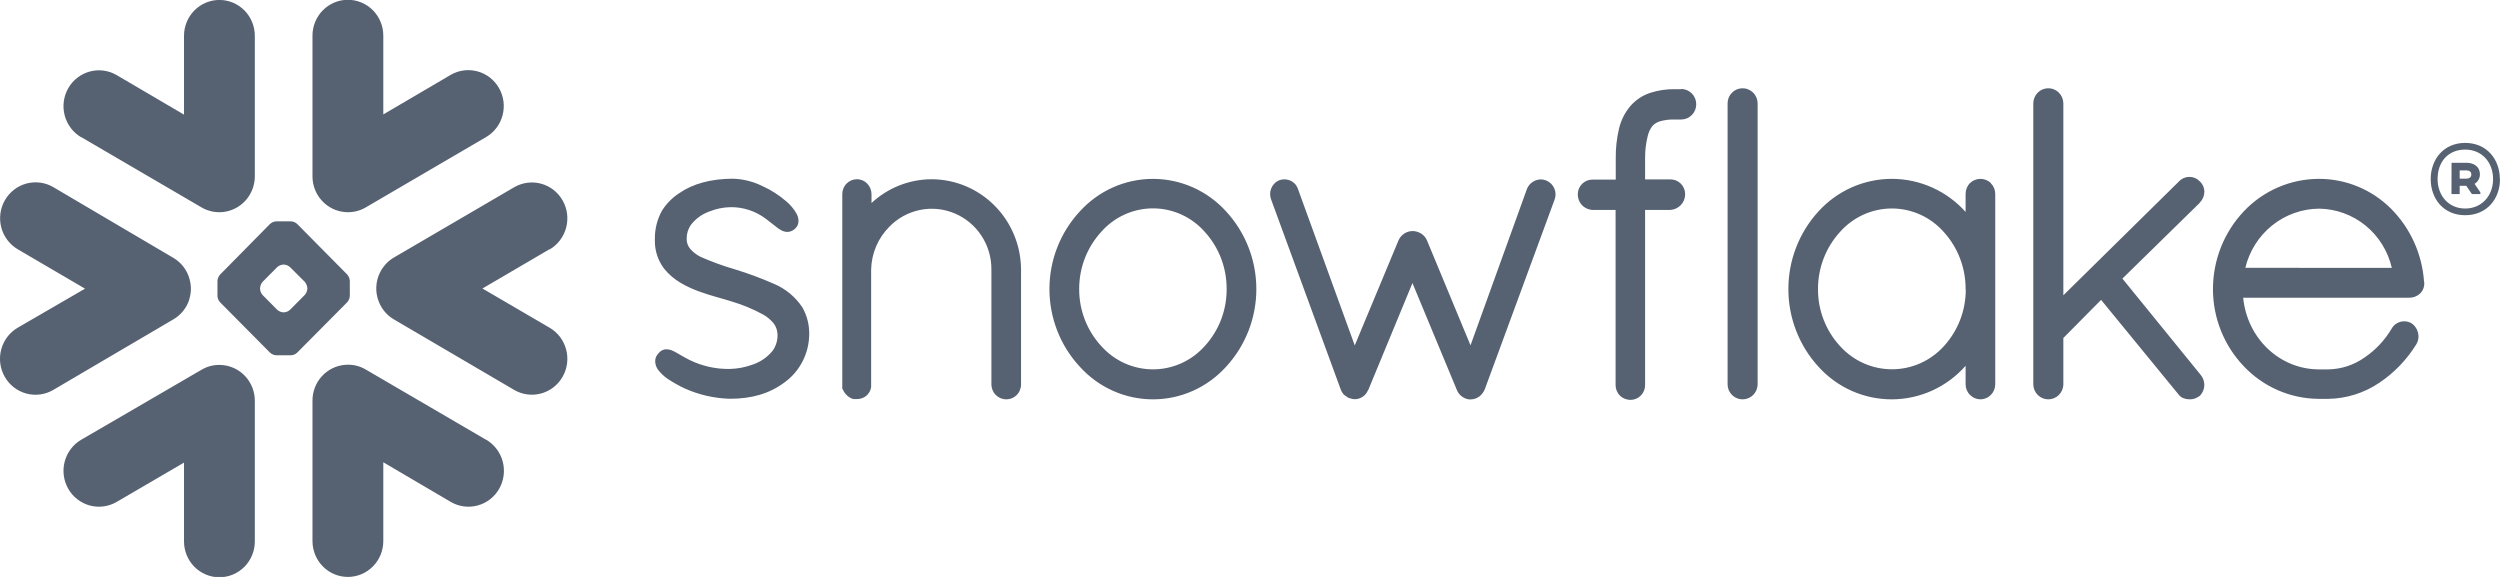 <svg width="156" height="36" viewBox="0 0 156 36" fill="none" xmlns="http://www.w3.org/2000/svg">
<g clip-path="url(#clip0_1433_65)">
<path fill-rule="evenodd" clip-rule="evenodd" d="M153.895 10.631H153.484V11.148H153.895C154.085 11.148 154.21 11.063 154.21 10.89C154.21 10.716 154.095 10.631 153.895 10.631ZM152.977 10.157H153.903C154.415 10.157 154.747 10.437 154.747 10.871C154.749 10.993 154.719 11.112 154.66 11.218C154.601 11.323 154.515 11.411 154.412 11.472L154.775 12.005V12.111H154.248L153.895 11.594H153.484V12.111H152.972L152.977 10.157ZM155.568 11.172C155.568 10.136 154.88 9.334 153.826 9.334C152.773 9.334 152.105 10.087 152.105 11.172C152.105 12.207 152.793 13.012 153.826 13.012C154.859 13.012 155.568 12.217 155.568 11.172ZM156 11.172C156 12.404 155.187 13.429 153.826 13.429C152.466 13.429 151.676 12.393 151.676 11.172C151.676 9.95 152.479 8.917 153.826 8.917C155.174 8.917 155.99 9.942 155.99 11.172H156ZM34.295 15.549L30.104 18.003L34.295 20.449C34.803 20.745 35.175 21.234 35.327 21.808C35.48 22.382 35.401 22.993 35.108 23.508C34.815 24.023 34.332 24.399 33.765 24.553C33.198 24.708 32.594 24.628 32.085 24.331L24.58 19.931C24.098 19.65 23.74 19.194 23.578 18.655C23.505 18.42 23.472 18.174 23.48 17.927C23.484 17.752 23.51 17.578 23.557 17.41C23.712 16.845 24.079 16.363 24.58 16.069L32.085 11.684C32.594 11.388 33.198 11.308 33.765 11.462C34.332 11.617 34.815 11.992 35.108 12.507C35.401 13.022 35.48 13.634 35.327 14.208C35.175 14.781 34.803 15.27 34.295 15.567V15.549ZM30.326 27.438L22.823 23.058C22.437 22.829 21.99 22.727 21.544 22.765C20.988 22.806 20.468 23.059 20.089 23.473C19.709 23.886 19.498 24.43 19.499 24.994V33.764C19.499 34.357 19.732 34.926 20.146 35.345C20.56 35.764 21.122 36 21.708 36C22.294 36 22.856 35.764 23.27 35.345C23.685 34.926 23.918 34.357 23.918 33.764V28.846L28.129 31.32C28.381 31.467 28.659 31.562 28.947 31.6C29.235 31.638 29.528 31.618 29.809 31.541C30.089 31.465 30.352 31.333 30.582 31.154C30.813 30.974 31.006 30.751 31.151 30.496C31.296 30.241 31.389 29.959 31.427 29.668C31.464 29.376 31.445 29.08 31.369 28.796C31.294 28.512 31.163 28.246 30.986 28.013C30.809 27.78 30.588 27.584 30.336 27.438H30.326ZM21.667 18.859L18.547 22.002C18.441 22.103 18.302 22.163 18.156 22.17H17.241C17.094 22.162 16.955 22.102 16.847 22.002L13.73 18.859C13.633 18.75 13.577 18.612 13.569 18.466V17.537C13.576 17.389 13.633 17.248 13.73 17.138L16.847 13.978C16.955 13.878 17.094 13.819 17.241 13.812H18.156C18.302 13.818 18.441 13.877 18.547 13.978L21.667 17.13C21.764 17.241 21.821 17.381 21.828 17.529V18.458C21.822 18.607 21.765 18.748 21.667 18.859ZM19.179 17.985C19.169 17.836 19.112 17.695 19.015 17.583L18.105 16.675C17.998 16.576 17.861 16.517 17.716 16.509H17.68C17.536 16.517 17.399 16.576 17.292 16.675L16.389 17.583C16.292 17.694 16.235 17.836 16.228 17.985V18.018C16.235 18.164 16.291 18.304 16.389 18.412L17.292 19.325C17.399 19.424 17.536 19.482 17.68 19.491H17.716C17.861 19.483 17.998 19.424 18.105 19.325L19.01 18.412C19.109 18.303 19.168 18.165 19.179 18.018V17.985ZM5.071 8.557L12.576 12.942C12.913 13.139 13.295 13.242 13.683 13.242C14.072 13.242 14.454 13.139 14.79 12.943C15.127 12.746 15.407 12.464 15.602 12.123C15.797 11.783 15.9 11.397 15.901 11.004V2.234C15.901 1.641 15.668 1.072 15.254 0.652C14.839 0.233 14.277 -0.003 13.691 -0.003C13.105 -0.003 12.543 0.233 12.129 0.652C11.715 1.072 11.482 1.641 11.482 2.234V7.152L7.278 4.685C7.026 4.538 6.748 4.443 6.46 4.405C6.172 4.367 5.879 4.387 5.598 4.464C5.032 4.619 4.549 4.995 4.256 5.509C3.964 6.024 3.885 6.636 4.038 7.209C4.191 7.783 4.562 8.272 5.071 8.568V8.557ZM21.544 13.235C21.99 13.271 22.436 13.169 22.823 12.942L30.326 8.557C30.578 8.411 30.799 8.215 30.976 7.982C31.153 7.749 31.283 7.483 31.359 7.199C31.434 6.915 31.454 6.619 31.417 6.327C31.379 6.035 31.285 5.754 31.14 5.499C30.995 5.244 30.802 5.021 30.572 4.841C30.342 4.662 30.079 4.53 29.798 4.454C29.518 4.377 29.225 4.357 28.937 4.395C28.649 4.433 28.371 4.528 28.119 4.675L23.918 7.141V2.223C23.918 1.63 23.685 1.062 23.27 0.642C22.856 0.223 22.294 -0.013 21.708 -0.013C21.122 -0.013 20.56 0.223 20.146 0.642C19.732 1.062 19.499 1.63 19.499 2.223V11.004C19.498 11.568 19.709 12.112 20.089 12.526C20.468 12.94 20.988 13.193 21.544 13.235ZM13.857 22.778C13.412 22.74 12.965 22.842 12.579 23.071L5.071 27.438C4.819 27.584 4.598 27.78 4.421 28.013C4.244 28.246 4.114 28.512 4.038 28.796C3.962 29.08 3.943 29.376 3.98 29.668C4.018 29.959 4.112 30.241 4.256 30.496C4.401 30.751 4.594 30.974 4.825 31.154C5.055 31.333 5.318 31.465 5.598 31.541C5.879 31.618 6.172 31.638 6.46 31.6C6.748 31.562 7.026 31.467 7.278 31.32L11.482 28.866V33.784C11.482 34.377 11.715 34.946 12.129 35.366C12.543 35.785 13.105 36.021 13.691 36.021C14.277 36.021 14.839 35.785 15.254 35.366C15.668 34.946 15.901 34.377 15.901 33.784V24.994C15.898 24.432 15.686 23.892 15.307 23.482C14.928 23.071 14.411 22.82 13.857 22.778ZM11.812 18.67C11.885 18.435 11.919 18.189 11.912 17.943C11.904 17.768 11.878 17.594 11.832 17.425C11.68 16.859 11.312 16.377 10.809 16.085L3.324 11.676C2.816 11.38 2.211 11.3 1.645 11.454C1.078 11.609 0.595 11.985 0.302 12.5C0.009 13.014 -0.07 13.626 0.082 14.2C0.235 14.774 0.606 15.262 1.115 15.559L5.306 18.013L1.105 20.449C0.596 20.747 0.225 21.237 0.074 21.812C-0.078 22.386 0.002 22.998 0.297 23.513C0.591 24.028 1.075 24.404 1.643 24.557C2.211 24.71 2.816 24.629 3.324 24.331L10.814 19.931C11.298 19.652 11.659 19.197 11.822 18.657L11.812 18.67ZM104.894 5.565H104.528C104.009 5.555 103.49 5.63 102.994 5.788C102.508 5.942 102.073 6.229 101.736 6.616C101.393 7.022 101.15 7.505 101.028 8.024C100.884 8.628 100.816 9.247 100.823 9.867V11.208H99.363C99.125 11.207 98.897 11.301 98.727 11.469C98.556 11.637 98.458 11.866 98.453 12.106C98.447 12.361 98.539 12.609 98.708 12.797C98.882 12.977 99.115 13.085 99.363 13.1H100.813V24.034C100.813 24.157 100.838 24.278 100.886 24.392C100.933 24.505 101.002 24.608 101.089 24.694C101.271 24.863 101.509 24.956 101.756 24.953C101.997 24.949 102.226 24.85 102.394 24.676C102.562 24.503 102.655 24.269 102.654 24.026V13.1H104.224C104.47 13.087 104.703 12.982 104.876 12.805C105.054 12.624 105.153 12.379 105.152 12.124V12.088C105.146 11.847 105.046 11.618 104.874 11.451C104.702 11.284 104.473 11.192 104.234 11.195H102.654V9.859C102.651 9.403 102.704 8.948 102.813 8.506C102.865 8.268 102.969 8.045 103.117 7.853C103.241 7.723 103.396 7.626 103.567 7.574C103.868 7.487 104.18 7.447 104.493 7.457H104.541H104.613H104.697H104.904C105.028 7.457 105.15 7.433 105.265 7.385C105.379 7.337 105.482 7.267 105.57 7.178C105.657 7.09 105.727 6.985 105.774 6.869C105.821 6.754 105.845 6.63 105.845 6.505C105.845 6.38 105.821 6.256 105.774 6.14C105.727 6.025 105.657 5.92 105.57 5.831C105.482 5.743 105.379 5.673 105.265 5.625C105.15 5.577 105.028 5.552 104.904 5.552L104.894 5.565ZM137.268 12.639C137.357 12.552 137.428 12.447 137.477 12.332C137.525 12.216 137.551 12.092 137.552 11.966C137.552 11.844 137.526 11.723 137.476 11.611C137.427 11.499 137.355 11.399 137.266 11.317C137.182 11.228 137.082 11.158 136.971 11.11C136.859 11.062 136.74 11.037 136.619 11.037C136.498 11.037 136.378 11.062 136.267 11.11C136.156 11.158 136.055 11.228 135.972 11.317L128.753 18.427V6.445C128.751 6.32 128.725 6.197 128.677 6.083C128.628 5.968 128.557 5.864 128.469 5.777C128.381 5.69 128.276 5.622 128.162 5.576C128.047 5.529 127.925 5.506 127.802 5.508C127.681 5.509 127.561 5.534 127.45 5.581C127.338 5.629 127.237 5.698 127.152 5.785C126.979 5.961 126.881 6.197 126.878 6.445V23.985C126.881 24.232 126.979 24.468 127.152 24.642C127.324 24.817 127.558 24.916 127.802 24.919C128.05 24.922 128.29 24.826 128.468 24.651C128.646 24.476 128.749 24.236 128.753 23.985V21.091L131.108 18.712L135.905 24.57C135.987 24.693 136.103 24.789 136.238 24.846C136.364 24.894 136.497 24.918 136.632 24.919C136.849 24.923 137.062 24.853 137.235 24.72H137.248C137.342 24.628 137.418 24.519 137.47 24.397C137.522 24.276 137.549 24.145 137.55 24.013C137.548 23.785 137.467 23.566 137.322 23.392L132.438 17.384L137.271 12.65L137.268 12.639ZM124.227 11.433C124.315 11.521 124.384 11.625 124.432 11.74C124.479 11.855 124.503 11.979 124.503 12.104V23.985C124.501 24.232 124.403 24.468 124.23 24.643C124.058 24.818 123.824 24.917 123.58 24.919C123.335 24.916 123.101 24.817 122.928 24.642C122.841 24.556 122.773 24.454 122.726 24.341C122.679 24.228 122.654 24.107 122.654 23.985V22.825C122.078 23.479 121.373 24.003 120.584 24.364C119.795 24.724 118.94 24.913 118.075 24.919C117.21 24.924 116.353 24.746 115.559 24.395C114.766 24.044 114.055 23.529 113.471 22.882C112.264 21.564 111.594 19.834 111.594 18.038C111.594 16.241 112.264 14.511 113.471 13.193C114.056 12.55 114.767 12.037 115.559 11.687C116.35 11.337 117.205 11.158 118.069 11.161C118.933 11.164 119.787 11.349 120.576 11.704C121.366 12.059 122.073 12.577 122.654 13.224V12.091C122.654 11.966 122.679 11.842 122.726 11.727C122.774 11.612 122.844 11.508 122.933 11.42C123.108 11.254 123.339 11.161 123.58 11.161C123.82 11.161 124.051 11.254 124.227 11.42V11.433ZM122.654 18.052C122.664 16.728 122.176 15.449 121.291 14.475C120.883 14.014 120.384 13.645 119.826 13.392C119.268 13.14 118.664 13.009 118.052 13.009C117.441 13.009 116.837 13.14 116.279 13.392C115.721 13.645 115.221 14.014 114.814 14.475C113.926 15.448 113.436 16.727 113.443 18.052C113.439 19.368 113.931 20.636 114.819 21.598C115.23 22.053 115.731 22.417 116.289 22.666C116.847 22.915 117.45 23.043 118.06 23.043C118.67 23.043 119.273 22.915 119.831 22.666C120.389 22.417 120.89 22.053 121.301 21.598C122.185 20.63 122.673 19.357 122.664 18.039L122.654 18.052ZM48.28 17.705C47.486 17.356 46.672 17.055 45.843 16.802C45.117 16.592 44.405 16.332 43.713 16.025C43.468 15.904 43.249 15.735 43.069 15.528C42.923 15.356 42.844 15.136 42.849 14.909C42.842 14.6 42.932 14.297 43.104 14.042C43.4 13.655 43.799 13.363 44.255 13.201C44.672 13.031 45.115 12.938 45.564 12.927C46.363 12.913 47.143 13.167 47.784 13.649C48.04 13.833 48.249 14.022 48.449 14.166C48.544 14.248 48.649 14.317 48.761 14.374C48.873 14.435 48.999 14.469 49.127 14.472C49.214 14.472 49.301 14.455 49.382 14.42C49.465 14.386 49.541 14.338 49.607 14.278C49.676 14.213 49.732 14.136 49.773 14.05C49.808 13.968 49.827 13.88 49.827 13.791C49.824 13.627 49.78 13.466 49.699 13.323C49.535 13.038 49.323 12.784 49.073 12.572C48.611 12.172 48.094 11.842 47.538 11.594C46.978 11.323 46.369 11.172 45.748 11.151C44.375 11.151 43.23 11.467 42.396 12.047C41.96 12.326 41.59 12.699 41.312 13.139C41.012 13.677 40.858 14.284 40.864 14.902V15C40.853 15.639 41.058 16.263 41.445 16.768C41.989 17.462 42.795 17.878 43.585 18.173C44.375 18.468 45.16 18.645 45.659 18.813C46.35 19.017 47.017 19.295 47.648 19.644C47.892 19.785 48.109 19.971 48.288 20.19C48.434 20.394 48.515 20.639 48.518 20.891V20.912C48.522 21.264 48.414 21.607 48.209 21.89C47.874 22.3 47.43 22.603 46.93 22.763C46.489 22.922 46.025 23.009 45.557 23.022C44.662 23.041 43.777 22.84 42.976 22.437C42.685 22.289 42.45 22.144 42.235 22.02C42.13 21.963 42.03 21.909 41.925 21.864C41.82 21.82 41.707 21.796 41.593 21.795C41.513 21.794 41.434 21.809 41.36 21.839C41.285 21.869 41.216 21.915 41.158 21.973C41.077 22.047 41.008 22.135 40.956 22.232C40.908 22.331 40.884 22.44 40.885 22.55C40.889 22.73 40.946 22.905 41.048 23.053C41.228 23.293 41.447 23.5 41.698 23.663C42.025 23.879 42.367 24.07 42.721 24.236C43.614 24.639 44.578 24.859 45.557 24.883C46.874 24.883 48.014 24.575 48.973 23.847C49.44 23.506 49.82 23.059 50.084 22.541C50.349 22.024 50.489 21.451 50.495 20.868C50.507 20.281 50.362 19.701 50.075 19.191C49.636 18.526 49.011 18.008 48.28 17.705ZM108.725 5.508C108.481 5.51 108.247 5.61 108.075 5.785C107.989 5.871 107.92 5.974 107.873 6.087C107.826 6.201 107.802 6.322 107.802 6.445V23.985C107.802 24.107 107.826 24.228 107.873 24.341C107.92 24.454 107.989 24.556 108.075 24.642C108.206 24.773 108.372 24.863 108.552 24.9C108.733 24.937 108.92 24.919 109.091 24.849C109.261 24.779 109.408 24.66 109.512 24.506C109.616 24.352 109.673 24.171 109.676 23.985V6.445C109.674 6.32 109.649 6.197 109.6 6.083C109.551 5.968 109.481 5.864 109.392 5.777C109.304 5.69 109.2 5.622 109.085 5.576C108.97 5.529 108.848 5.506 108.725 5.508ZM151.274 17.601V17.695C151.274 17.817 151.248 17.937 151.199 18.048C151.149 18.16 151.076 18.259 150.985 18.339C150.808 18.494 150.581 18.579 150.346 18.577H139.974C140.23 21.14 142.258 23.029 144.672 23.05H145.283C146.095 23.037 146.885 22.778 147.551 22.307C148.242 21.837 148.821 21.219 149.246 20.495C149.327 20.353 149.446 20.237 149.589 20.161C149.721 20.087 149.87 20.049 150.021 20.05C150.187 20.05 150.349 20.095 150.492 20.18C150.62 20.272 150.726 20.393 150.799 20.535C150.872 20.676 150.912 20.833 150.914 20.992C150.914 21.163 150.869 21.33 150.783 21.476C150.195 22.433 149.41 23.252 148.482 23.876C147.535 24.52 146.423 24.872 145.283 24.888H144.661C143.791 24.88 142.931 24.696 142.132 24.346C141.333 23.996 140.611 23.488 140.01 22.851C138.783 21.567 138.094 19.851 138.089 18.065C138.082 16.246 138.774 14.495 140.017 13.183C140.624 12.543 141.351 12.035 142.157 11.687C142.963 11.34 143.829 11.161 144.705 11.161C146.386 11.159 148 11.827 149.198 13.02C150.411 14.237 151.144 15.859 151.261 17.583L151.274 17.601ZM149.249 16.716C149.01 15.675 148.433 14.746 147.611 14.075C146.789 13.405 145.768 13.034 144.712 13.02C143.649 13.028 142.618 13.396 141.784 14.064C140.95 14.733 140.361 15.665 140.109 16.711L149.249 16.716ZM58.136 11.185C56.745 11.187 55.406 11.716 54.382 12.668V12.122C54.382 11.878 54.29 11.644 54.126 11.467C54.043 11.378 53.944 11.308 53.834 11.259C53.723 11.211 53.604 11.185 53.484 11.185C53.362 11.183 53.241 11.206 53.128 11.252C53.015 11.299 52.912 11.368 52.826 11.455C52.739 11.543 52.671 11.647 52.625 11.761C52.579 11.876 52.557 11.998 52.558 12.122V24.264L52.597 24.303C52.611 24.348 52.632 24.391 52.658 24.43C52.786 24.658 52.997 24.827 53.246 24.901H53.285H53.484C53.62 24.9 53.755 24.869 53.878 24.81C53.988 24.759 54.085 24.684 54.162 24.59C54.162 24.59 54.175 24.567 54.187 24.556C54.234 24.498 54.273 24.434 54.302 24.365C54.326 24.302 54.344 24.237 54.359 24.171V24.137V16.825C54.38 15.82 54.785 14.862 55.489 14.154C56.008 13.618 56.674 13.252 57.401 13.102C58.127 12.952 58.881 13.026 59.566 13.313C60.252 13.6 60.836 14.088 61.246 14.713C61.655 15.339 61.87 16.074 61.864 16.825V23.985C61.865 24.168 61.92 24.348 62.02 24.501C62.121 24.654 62.264 24.773 62.432 24.845C62.599 24.916 62.784 24.936 62.962 24.902C63.141 24.869 63.306 24.782 63.437 24.655C63.525 24.568 63.595 24.463 63.642 24.348C63.69 24.233 63.714 24.109 63.713 23.985V16.825C63.708 15.33 63.118 13.898 62.073 12.841C61.028 11.784 59.613 11.189 58.136 11.185ZM76.517 13.201C77.725 14.515 78.396 16.243 78.396 18.038C78.396 19.832 77.725 21.56 76.517 22.874C75.937 23.518 75.231 24.033 74.444 24.385C73.657 24.738 72.805 24.919 71.945 24.919C71.084 24.919 70.232 24.738 69.445 24.385C68.658 24.033 67.952 23.518 67.372 22.874C66.159 21.563 65.485 19.834 65.485 18.038C65.485 16.241 66.159 14.512 67.372 13.201C67.953 12.559 68.659 12.045 69.446 11.694C70.234 11.343 71.084 11.162 71.945 11.162C72.805 11.162 73.656 11.343 74.443 11.694C75.23 12.045 75.936 12.559 76.517 13.201ZM76.542 18.039C76.551 16.718 76.065 15.444 75.182 14.472C74.776 14.01 74.278 13.64 73.72 13.386C73.162 13.133 72.558 13.002 71.947 13.002C71.336 13.002 70.732 13.133 70.174 13.386C69.617 13.64 69.118 14.01 68.712 14.472C67.826 15.442 67.336 16.717 67.341 18.039C67.336 19.355 67.826 20.624 68.712 21.588C69.12 22.047 69.619 22.415 70.176 22.666C70.733 22.918 71.337 23.048 71.947 23.048C72.557 23.048 73.161 22.918 73.718 22.666C74.275 22.415 74.774 22.047 75.182 21.588C76.064 20.622 76.551 19.354 76.542 18.039ZM96.489 11.265C96.384 11.219 96.27 11.195 96.156 11.195C95.972 11.196 95.793 11.25 95.639 11.352C95.485 11.454 95.363 11.599 95.289 11.77L91.76 21.549L89.04 14.992C88.962 14.817 88.834 14.67 88.671 14.57C88.512 14.47 88.329 14.418 88.142 14.418C87.958 14.42 87.778 14.475 87.623 14.576C87.469 14.678 87.346 14.822 87.27 14.992L84.536 21.554L80.987 11.777C80.927 11.598 80.808 11.444 80.649 11.342C80.497 11.243 80.319 11.19 80.138 11.19C80.019 11.19 79.9 11.214 79.79 11.26C79.575 11.361 79.407 11.542 79.32 11.765C79.233 11.988 79.234 12.236 79.322 12.458L83.672 24.331C83.709 24.425 83.76 24.513 83.825 24.59C83.884 24.653 83.952 24.705 84.027 24.745C84.05 24.765 84.074 24.784 84.099 24.8C84.139 24.823 84.183 24.84 84.229 24.849C84.332 24.888 84.44 24.909 84.549 24.911C84.723 24.907 84.893 24.852 85.037 24.753C85.186 24.654 85.301 24.51 85.365 24.342H85.377L88.137 17.663L90.901 24.316C90.962 24.481 91.068 24.625 91.208 24.73C91.34 24.832 91.496 24.898 91.661 24.922H91.776C91.881 24.922 91.986 24.903 92.085 24.864C92.169 24.831 92.248 24.787 92.32 24.733C92.467 24.615 92.582 24.46 92.653 24.285L97 12.474C97.09 12.248 97.089 11.996 96.996 11.772C96.904 11.548 96.728 11.369 96.507 11.275L96.489 11.265Z" fill="#566171"/>
</g>
<defs>
<clipPath id="clip0_1433_65">
<rect width="156" height="36" fill="white"/>
</clipPath>
</defs>
</svg>
